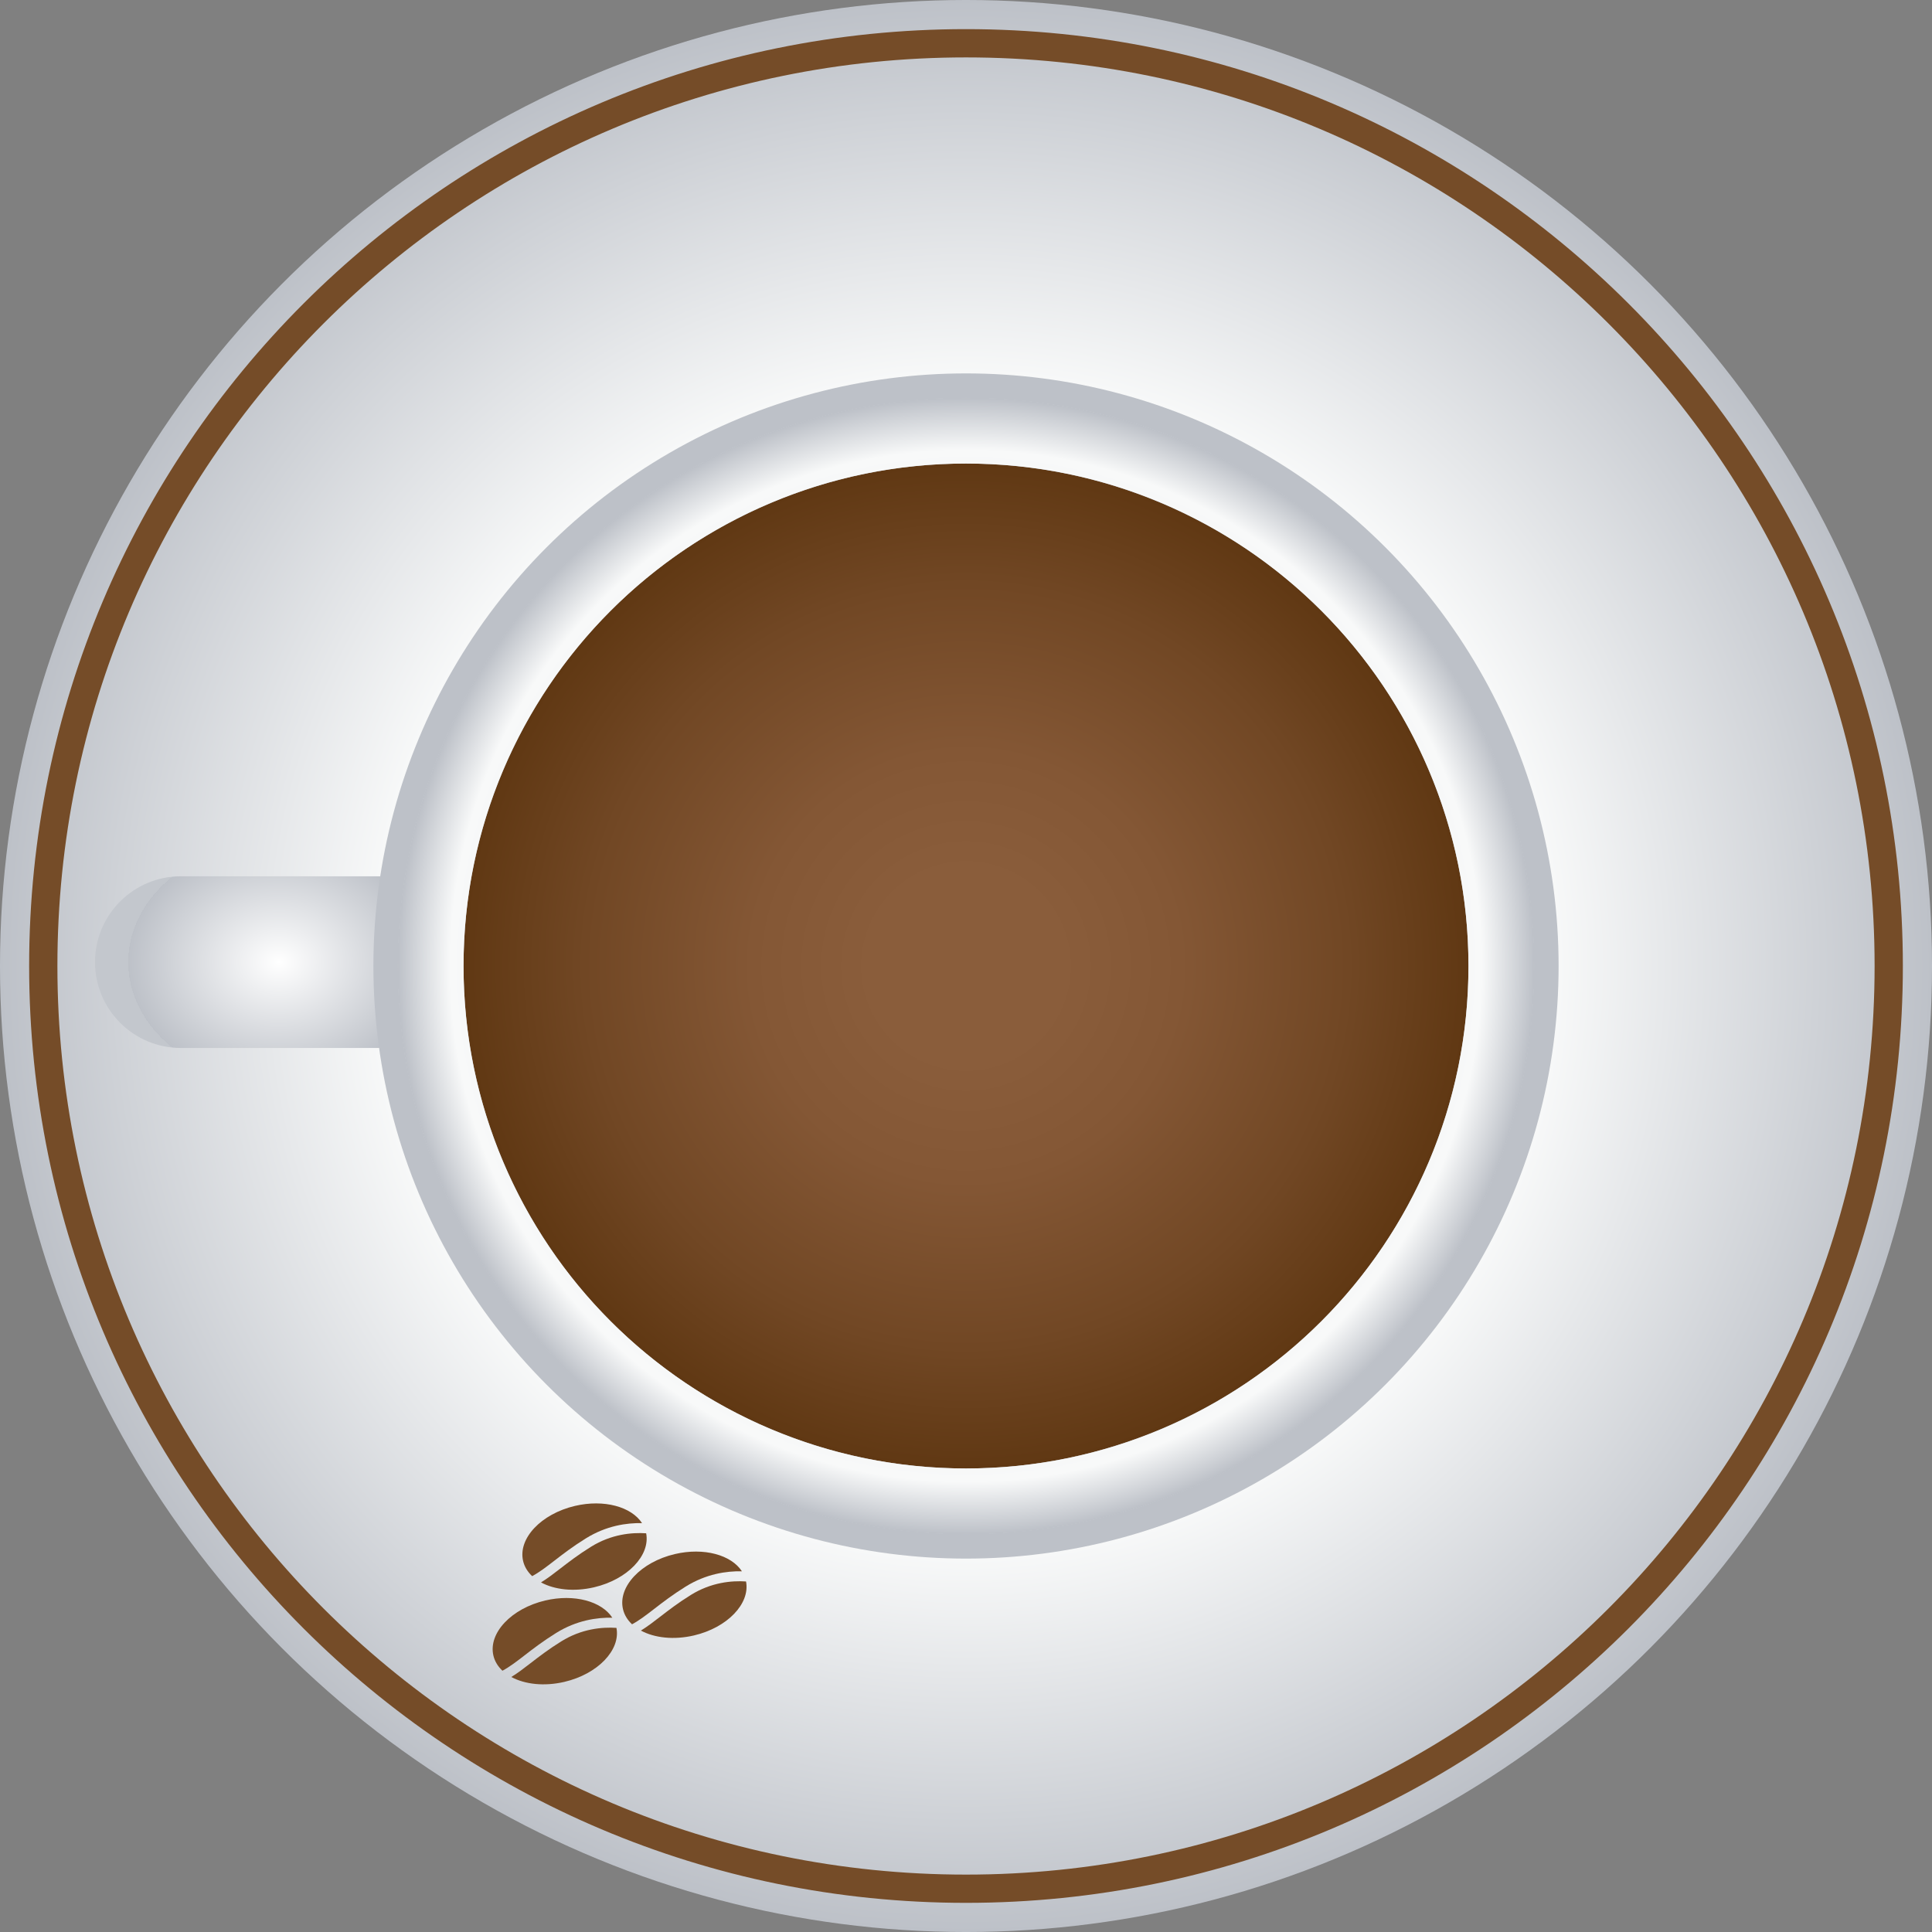<?xml version="1.0" encoding="iso-8859-1"?>
<!-- Generator: Adobe Illustrator 19.0.1, SVG Export Plug-In . SVG Version: 6.00 Build 0)  -->
<svg version="1.1" xmlns="http://www.w3.org/2000/svg" xmlns:xlink="http://www.w3.org/1999/xlink" x="0px" y="0px"
	 viewBox="0 0 225.069 225.069" style="enable-background:new 0 0 225.069 225.069;" xml:space="preserve">
<rect x="0" y="0" width="225.069" height="225.069" fill="#808080" stroke="none"/>
<g id="coffee_cup">
	<radialGradient id="SVGID_1_" cx="112.534" cy="112.534" r="112.534" gradientUnits="userSpaceOnUse">
		<stop  offset="0.342" style="stop-color:#FFFFFF"/>
		<stop  offset="0.607" style="stop-color:#F8F9F9"/>
		<stop  offset="1" style="stop-color:#BDC1C8"/>
	</radialGradient>
	<circle style="fill:url(#SVGID_1_);" cx="112.535" cy="112.535" r="112.535"/>
	<path style="fill:#754C28;" d="M112.535,3.394c-60.277,0-109.14,48.864-109.14,109.14c0,60.276,48.864,109.14,109.14,109.14
		c60.276,0,109.14-48.864,109.14-109.14C221.675,52.258,172.811,3.394,112.535,3.394z M112.535,218.383
		c-58.458,0-105.848-47.39-105.848-105.848c0-58.458,47.39-105.848,105.848-105.848c58.458,0,105.848,47.39,105.848,105.848
		C218.383,170.993,170.993,218.383,112.535,218.383z"/>
	<g>
		
			<radialGradient id="SVGID_2_" cx="-308.527" cy="112.083" r="14.078" gradientTransform="matrix(1.247 0 0 1 417.228 0)" gradientUnits="userSpaceOnUse">
			<stop  offset="0" style="stop-color:#FFFFFF"/>
			<stop  offset="1" style="stop-color:#BDC1C8"/>
			<stop  offset="1" style="stop-color:#C3C7CD"/>
		</radialGradient>
		<path style="fill:url(#SVGID_2_);" d="M44,122.083H21.069c-5.523,0-10-4.477-10-10v0c0-5.523,4.477-10,10-10H44
			c5.523,0,10,4.477,10,10v0C54,117.606,49.523,122.083,44,122.083z"/>
		<circle style="fill:#BDC1C8;" cx="112.535" cy="112.535" r="69.035"/>
		<radialGradient id="SVGID_3_" cx="112.535" cy="112.534" r="58.535" gradientUnits="userSpaceOnUse">
			<stop  offset="0.189" style="stop-color:#8A5D3B"/>
			<stop  offset="0.427" style="stop-color:#845735"/>
			<stop  offset="0.76" style="stop-color:#714724"/>
			<stop  offset="1" style="stop-color:#603813"/>
		</radialGradient>
		<circle style="fill:url(#SVGID_3_);" cx="112.535" cy="112.535" r="58.534"/>
		<radialGradient id="SVGID_4_" cx="112.535" cy="112.534" r="66.179" gradientUnits="userSpaceOnUse">
			<stop  offset="0.653" style="stop-color:#FFFFFF"/>
			<stop  offset="0.76" style="stop-color:#F2F3F4"/>
			<stop  offset="0.908" style="stop-color:#F8F9F9"/>
			<stop  offset="1" style="stop-color:#BDC1C8"/>
			<stop  offset="1" style="stop-color:#C3C7CD"/>
		</radialGradient>
		<path style="fill:url(#SVGID_4_);" d="M112.535,46.355c-36.55,0-66.179,29.629-66.179,66.179c0,36.55,29.629,66.179,66.179,66.179
			c36.55,0,66.179-29.629,66.179-66.179C178.714,75.985,149.084,46.355,112.535,46.355z M112.535,171.069
			C80.207,171.069,54,144.862,54,112.535C54,80.207,80.207,54,112.535,54c32.328,0,58.534,26.207,58.534,58.535
			C171.069,144.862,144.862,171.069,112.535,171.069z"/>
	</g>
	<g>
		<g>
			<path style="fill:#754C28;" d="M68.847,180.193c-1.485,0.922-2.591,1.777-3.568,2.531c-0.797,0.615-1.507,1.163-2.253,1.619
				c1.577,0.853,3.833,1.119,6.184,0.568c3.888-0.912,6.563-3.707,6.065-6.29C73.613,178.512,71.223,178.716,68.847,180.193z"/>
			<path style="fill:#754C28;" d="M64.579,181.817c0.998-0.771,2.129-1.644,3.663-2.598c2.39-1.485,4.762-1.821,6.552-1.781
				c-1.24-1.91-4.429-2.801-7.809-2.008c-3.953,0.927-6.659,3.801-6.045,6.419c0.159,0.678,0.529,1.271,1.054,1.764
				C62.85,183.151,63.638,182.544,64.579,181.817z"/>
		</g>
		<g>
			<path style="fill:#754C28;" d="M80.482,185.804c-1.485,0.922-2.591,1.777-3.568,2.531c-0.797,0.615-1.507,1.163-2.253,1.619
				c1.577,0.853,3.833,1.119,6.184,0.568c3.888-0.912,6.563-3.707,6.065-6.29C85.247,184.123,82.858,184.327,80.482,185.804z"/>
			<path style="fill:#754C28;" d="M76.214,187.428c0.998-0.771,2.129-1.644,3.663-2.598c2.39-1.485,4.762-1.821,6.552-1.781
				c-1.24-1.91-4.429-2.801-7.809-2.008c-3.953,0.927-6.659,3.801-6.045,6.419c0.159,0.678,0.529,1.271,1.054,1.764
				C74.485,188.762,75.273,188.155,76.214,187.428z"/>
		</g>
		<g>
			<path style="fill:#754C28;" d="M65.386,191.212c-1.485,0.922-2.591,1.777-3.568,2.531c-0.797,0.615-1.507,1.163-2.253,1.619
				c1.577,0.853,3.833,1.119,6.184,0.568c3.888-0.912,6.563-3.707,6.065-6.29C70.151,189.53,67.762,189.735,65.386,191.212z"/>
			<path style="fill:#754C28;" d="M61.118,192.836c0.998-0.771,2.129-1.644,3.663-2.598c2.39-1.485,4.762-1.821,6.552-1.781
				c-1.24-1.91-4.429-2.801-7.809-2.008c-3.953,0.927-6.659,3.801-6.045,6.419c0.159,0.678,0.529,1.271,1.054,1.764
				C59.389,194.169,60.177,193.563,61.118,192.836z"/>
		</g>
	</g>
</g>
<g id="Layer_1">
</g>
</svg>
